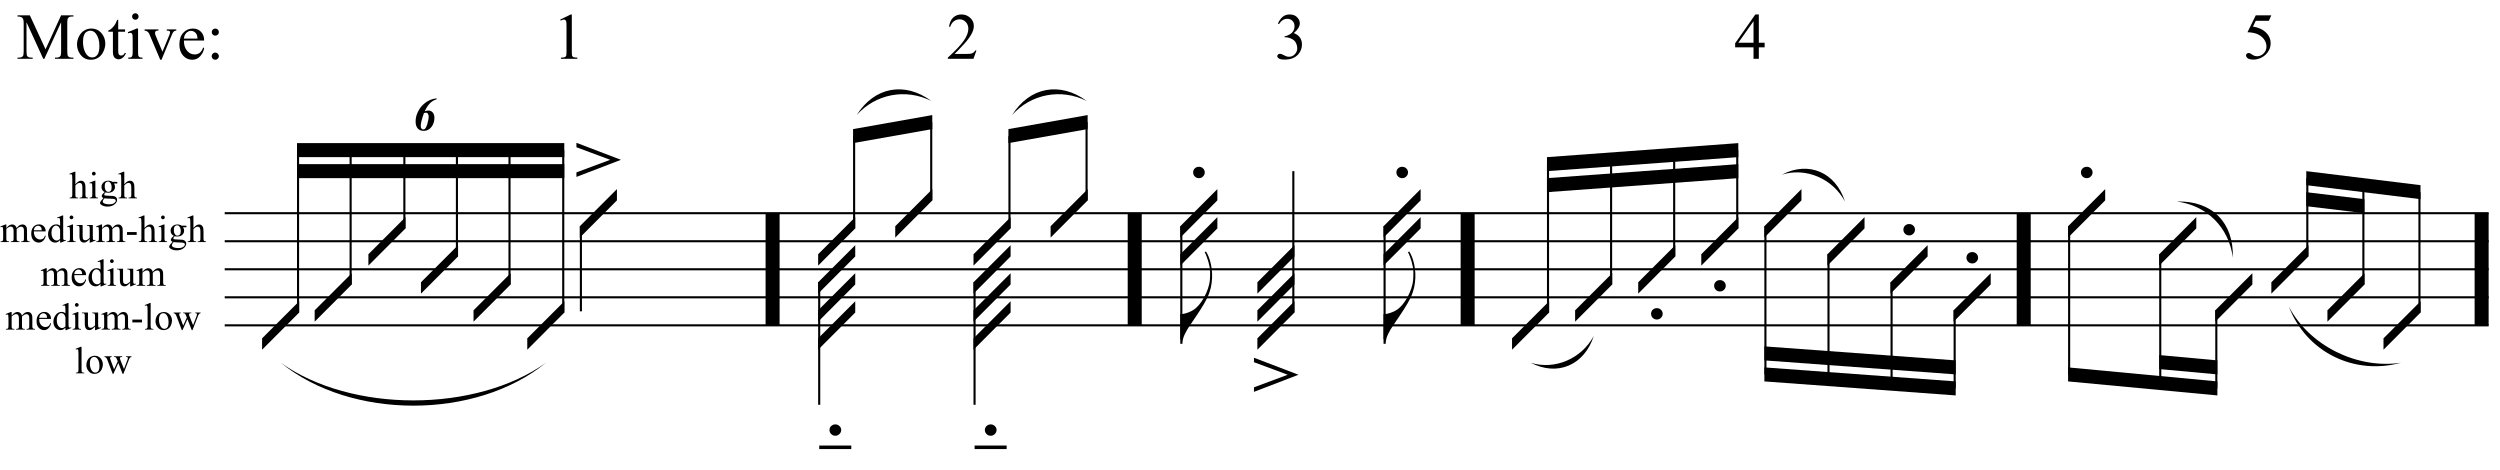 <?xml version="1.0" encoding="UTF-8"?>
<svg xmlns="http://www.w3.org/2000/svg" xmlns:xlink="http://www.w3.org/1999/xlink" width="457pt" height="86pt" viewBox="0 0 457 86" version="1.1">
<defs>
<g>
<symbol overflow="visible" id="glyph0-0">
<path style="stroke:none;" d=""/>
</symbol>
<symbol overflow="visible" id="glyph0-1">
<path style="stroke:none;" d="M 6.781 -4.406 L 6.781 -2.344 L 0 4.453 L 0 2.375 Z M 6.781 -4.406 "/>
</symbol>
<symbol overflow="visible" id="glyph0-2">
<path style="stroke:none;" d="M 0.016 -0.844 L 6.188 -3.141 L 0.016 -5.438 L 0.016 -6.25 L 8.156 -3.141 L 0.016 -0.016 Z M 0.016 -0.844 "/>
</symbol>
<symbol overflow="visible" id="glyph0-3">
<path style="stroke:none;" d="M 1.859 -3.5 C 1.859 -3.789 1.961 -4.035 2.172 -4.234 C 2.379 -4.43 2.633 -4.531 2.938 -4.531 C 3.219 -4.531 3.461 -4.43 3.672 -4.234 C 3.891 -4.035 4 -3.789 4 -3.5 C 4 -3.219 3.891 -2.973 3.672 -2.766 C 3.461 -2.555 3.219 -2.453 2.938 -2.453 C 2.633 -2.453 2.379 -2.555 2.172 -2.766 C 1.961 -2.973 1.859 -3.219 1.859 -3.5 Z M 5.844 -0.672 L 5.844 -0.016 L -0.016 -0.016 L -0.016 -0.672 Z M 5.844 -0.672 "/>
</symbol>
<symbol overflow="visible" id="glyph0-4">
<path style="stroke:none;" d="M 5.734 -5.188 C 5.672 -4.633 5.535 -4.051 5.328 -3.438 C 5.117 -2.82 4.805 -2.16 4.391 -1.453 C 3.953 -0.711 3.504 -0.004 3.047 0.672 C 2.598 1.348 2.176 1.973 1.781 2.547 C 1.438 3.023 1.117 3.566 0.828 4.172 C 0.535 4.773 0.391 5.363 0.391 5.938 L 0 5.938 L 0 0.484 L 0.391 0.484 C 0.598 0.461 0.816 0.414 1.047 0.344 C 1.234 0.289 1.453 0.211 1.703 0.109 C 1.961 0.004 2.223 -0.133 2.484 -0.312 C 2.66 -0.426 2.859 -0.594 3.078 -0.812 C 3.305 -1.031 3.535 -1.301 3.766 -1.625 C 4.004 -1.945 4.234 -2.316 4.453 -2.734 C 4.68 -3.16 4.883 -3.633 5.062 -4.156 C 5.25 -4.727 5.363 -5.234 5.406 -5.672 C 5.445 -6.109 5.461 -6.609 5.453 -7.172 C 5.453 -7.473 5.422 -7.789 5.359 -8.125 C 5.297 -8.457 5.219 -8.785 5.125 -9.109 C 5.031 -9.43 4.926 -9.738 4.812 -10.031 C 4.707 -10.32 4.594 -10.578 4.469 -10.797 L 4.688 -10.953 C 4.883 -10.66 5.062 -10.312 5.219 -9.906 C 5.375 -9.508 5.504 -9.062 5.609 -8.562 C 5.711 -8.07 5.781 -7.539 5.812 -6.969 C 5.844 -6.395 5.816 -5.801 5.734 -5.188 Z M 5.734 -5.188 "/>
</symbol>
<symbol overflow="visible" id="glyph0-5">
<path style="stroke:none;" d="M 0.641 -0.406 C 0.641 -0.695 0.738 -0.941 0.938 -1.141 C 1.145 -1.336 1.398 -1.438 1.703 -1.438 C 2.004 -1.438 2.254 -1.336 2.453 -1.141 C 2.66 -0.941 2.766 -0.695 2.766 -0.406 C 2.766 -0.125 2.66 0.117 2.453 0.328 C 2.254 0.535 2.004 0.641 1.703 0.641 C 1.398 0.641 1.145 0.535 0.938 0.328 C 0.738 0.117 0.641 -0.125 0.641 -0.406 Z M 0.641 -0.406 "/>
</symbol>
<symbol overflow="visible" id="glyph1-0">
<path style="stroke:none;" d="M 1.188 0 L 1.188 -5.344 L 5.453 -5.344 L 5.453 0 Z M 1.312 -0.141 L 5.328 -0.141 L 5.328 -5.203 L 1.312 -5.203 Z M 1.312 -0.141 "/>
</symbol>
<symbol overflow="visible" id="glyph1-1">
<path style="stroke:none;" d="M 4.359 -5.828 L 4.359 -5.656 C 3.941 -5.539 3.566 -5.332 3.234 -5.031 C 2.828 -4.645 2.477 -4.125 2.188 -3.469 C 2.445 -3.562 2.672 -3.609 2.859 -3.609 C 3.172 -3.609 3.43 -3.488 3.641 -3.25 C 3.848 -3.02 3.953 -2.688 3.953 -2.25 C 3.953 -1.695 3.801 -1.188 3.5 -0.719 C 3.113 -0.164 2.602 0.109 1.969 0.109 C 1.531 0.109 1.176 -0.035 0.906 -0.328 C 0.645 -0.629 0.516 -1.051 0.516 -1.594 C 0.516 -2.188 0.645 -2.754 0.906 -3.297 C 1.164 -3.848 1.492 -4.312 1.891 -4.688 C 2.297 -5.062 2.727 -5.348 3.188 -5.547 C 3.539 -5.703 3.93 -5.797 4.359 -5.828 Z M 2.047 -3.156 C 1.859 -2.664 1.703 -2.16 1.578 -1.641 C 1.492 -1.285 1.453 -0.992 1.453 -0.766 C 1.453 -0.555 1.5 -0.398 1.594 -0.297 C 1.688 -0.191 1.801 -0.141 1.938 -0.141 C 2.039 -0.141 2.133 -0.18 2.219 -0.266 C 2.363 -0.391 2.5 -0.645 2.625 -1.031 C 2.812 -1.633 2.906 -2.141 2.906 -2.547 C 2.906 -2.742 2.848 -2.914 2.734 -3.062 C 2.648 -3.164 2.547 -3.219 2.422 -3.219 C 2.328 -3.219 2.203 -3.195 2.047 -3.156 Z M 2.047 -3.156 "/>
</symbol>
<symbol overflow="visible" id="glyph2-0">
<path style="stroke:none;" d="M 0.969 0 L 0.969 -4.375 L 4.469 -4.375 L 4.469 0 Z M 1.078 -0.109 L 4.359 -0.109 L 4.359 -4.266 L 1.078 -4.266 Z M 1.078 -0.109 "/>
</symbol>
<symbol overflow="visible" id="glyph2-1">
<path style="stroke:none;" d="M 1.141 -4.859 L 1.141 -2.578 C 1.391 -2.848 1.586 -3.02 1.734 -3.094 C 1.891 -3.176 2.039 -3.219 2.188 -3.219 C 2.363 -3.219 2.516 -3.164 2.641 -3.062 C 2.766 -2.969 2.859 -2.816 2.922 -2.609 C 2.961 -2.461 2.984 -2.195 2.984 -1.812 L 2.984 -0.703 C 2.984 -0.504 3 -0.367 3.031 -0.297 C 3.062 -0.242 3.102 -0.203 3.156 -0.172 C 3.207 -0.141 3.305 -0.125 3.453 -0.125 L 3.453 0 L 1.922 0 L 1.922 -0.125 L 1.984 -0.125 C 2.129 -0.125 2.227 -0.145 2.281 -0.188 C 2.344 -0.227 2.383 -0.297 2.406 -0.391 C 2.414 -0.422 2.422 -0.523 2.422 -0.703 L 2.422 -1.812 C 2.422 -2.156 2.398 -2.379 2.359 -2.484 C 2.328 -2.598 2.27 -2.68 2.188 -2.734 C 2.113 -2.785 2.023 -2.812 1.922 -2.812 C 1.805 -2.812 1.688 -2.781 1.562 -2.719 C 1.445 -2.656 1.305 -2.535 1.141 -2.359 L 1.141 -0.703 C 1.141 -0.492 1.148 -0.363 1.172 -0.312 C 1.191 -0.258 1.234 -0.211 1.297 -0.172 C 1.367 -0.141 1.484 -0.125 1.641 -0.125 L 1.641 0 L 0.094 0 L 0.094 -0.125 C 0.227 -0.125 0.336 -0.145 0.422 -0.188 C 0.461 -0.207 0.5 -0.25 0.531 -0.312 C 0.562 -0.375 0.578 -0.504 0.578 -0.703 L 0.578 -3.547 C 0.578 -3.898 0.566 -4.117 0.547 -4.203 C 0.523 -4.285 0.492 -4.336 0.453 -4.359 C 0.422 -4.391 0.379 -4.406 0.328 -4.406 C 0.273 -4.406 0.195 -4.391 0.094 -4.359 L 0.047 -4.484 L 0.984 -4.859 Z M 1.141 -4.859 "/>
</symbol>
<symbol overflow="visible" id="glyph2-2">
<path style="stroke:none;" d="M 1.016 -4.859 C 1.109 -4.859 1.188 -4.82 1.25 -4.75 C 1.32 -4.688 1.359 -4.609 1.359 -4.516 C 1.359 -4.422 1.32 -4.336 1.25 -4.266 C 1.188 -4.203 1.109 -4.172 1.016 -4.172 C 0.922 -4.172 0.836 -4.203 0.766 -4.266 C 0.703 -4.336 0.672 -4.422 0.672 -4.516 C 0.672 -4.609 0.703 -4.688 0.766 -4.75 C 0.836 -4.82 0.922 -4.859 1.016 -4.859 Z M 1.297 -3.219 L 1.297 -0.703 C 1.297 -0.504 1.312 -0.375 1.344 -0.312 C 1.375 -0.25 1.414 -0.203 1.469 -0.172 C 1.52 -0.141 1.625 -0.125 1.781 -0.125 L 1.781 0 L 0.25 0 L 0.25 -0.125 C 0.406 -0.125 0.508 -0.141 0.562 -0.172 C 0.613 -0.203 0.656 -0.25 0.688 -0.312 C 0.719 -0.383 0.734 -0.516 0.734 -0.703 L 0.734 -1.922 C 0.734 -2.254 0.723 -2.473 0.703 -2.578 C 0.68 -2.648 0.656 -2.695 0.625 -2.719 C 0.594 -2.75 0.547 -2.766 0.484 -2.766 C 0.422 -2.766 0.344 -2.75 0.25 -2.719 L 0.203 -2.844 L 1.156 -3.219 Z M 1.297 -3.219 "/>
</symbol>
<symbol overflow="visible" id="glyph2-3">
<path style="stroke:none;" d="M 1.062 -1.141 C 0.863 -1.234 0.711 -1.363 0.609 -1.531 C 0.516 -1.695 0.469 -1.883 0.469 -2.094 C 0.469 -2.395 0.582 -2.656 0.812 -2.875 C 1.039 -3.102 1.336 -3.219 1.703 -3.219 C 2.004 -3.219 2.266 -3.145 2.484 -3 L 3.141 -3 C 3.242 -3 3.301 -2.992 3.312 -2.984 C 3.332 -2.984 3.348 -2.977 3.359 -2.969 C 3.367 -2.945 3.375 -2.91 3.375 -2.859 C 3.375 -2.797 3.367 -2.754 3.359 -2.734 C 3.348 -2.723 3.332 -2.711 3.312 -2.703 C 3.301 -2.703 3.242 -2.703 3.141 -2.703 L 2.734 -2.703 C 2.867 -2.535 2.938 -2.32 2.938 -2.062 C 2.938 -1.77 2.82 -1.52 2.594 -1.312 C 2.375 -1.113 2.078 -1.016 1.703 -1.016 C 1.547 -1.016 1.383 -1.035 1.219 -1.078 C 1.125 -0.992 1.055 -0.914 1.016 -0.844 C 0.984 -0.781 0.969 -0.727 0.969 -0.688 C 0.969 -0.645 0.984 -0.602 1.016 -0.562 C 1.055 -0.531 1.133 -0.508 1.25 -0.5 C 1.312 -0.488 1.469 -0.477 1.719 -0.469 C 2.188 -0.457 2.492 -0.441 2.641 -0.422 C 2.848 -0.391 3.016 -0.312 3.141 -0.188 C 3.266 -0.062 3.328 0.094 3.328 0.281 C 3.328 0.539 3.207 0.785 2.969 1.016 C 2.613 1.348 2.148 1.516 1.578 1.516 C 1.141 1.516 0.77 1.414 0.469 1.219 C 0.289 1.102 0.203 0.984 0.203 0.859 C 0.203 0.805 0.219 0.75 0.25 0.688 C 0.281 0.602 0.359 0.488 0.484 0.344 C 0.504 0.32 0.617 0.195 0.828 -0.031 C 0.711 -0.102 0.629 -0.164 0.578 -0.219 C 0.535 -0.27 0.516 -0.332 0.516 -0.406 C 0.516 -0.488 0.547 -0.582 0.609 -0.688 C 0.672 -0.789 0.82 -0.941 1.062 -1.141 Z M 1.656 -3.062 C 1.477 -3.062 1.332 -2.992 1.219 -2.859 C 1.113 -2.723 1.062 -2.516 1.062 -2.234 C 1.062 -1.879 1.133 -1.602 1.281 -1.406 C 1.406 -1.25 1.555 -1.172 1.734 -1.172 C 1.91 -1.172 2.051 -1.234 2.156 -1.359 C 2.27 -1.492 2.328 -1.703 2.328 -1.984 C 2.328 -2.348 2.25 -2.629 2.094 -2.828 C 1.977 -2.984 1.832 -3.062 1.656 -3.062 Z M 1.016 0 C 0.91 0.113 0.832 0.219 0.781 0.312 C 0.727 0.414 0.703 0.516 0.703 0.609 C 0.703 0.711 0.766 0.805 0.891 0.891 C 1.117 1.023 1.453 1.094 1.891 1.094 C 2.297 1.094 2.594 1.02 2.781 0.875 C 2.977 0.738 3.078 0.586 3.078 0.422 C 3.078 0.305 3.02 0.223 2.906 0.172 C 2.789 0.117 2.555 0.086 2.203 0.078 C 1.691 0.066 1.297 0.039 1.016 0 Z M 1.016 0 "/>
</symbol>
<symbol overflow="visible" id="glyph2-4">
<path style="stroke:none;" d="M 1.156 -2.562 C 1.375 -2.789 1.504 -2.922 1.547 -2.953 C 1.648 -3.035 1.758 -3.098 1.875 -3.141 C 2 -3.191 2.117 -3.219 2.234 -3.219 C 2.43 -3.219 2.598 -3.16 2.734 -3.047 C 2.879 -2.93 2.977 -2.77 3.031 -2.562 C 3.258 -2.832 3.453 -3.008 3.609 -3.094 C 3.773 -3.176 3.945 -3.219 4.125 -3.219 C 4.289 -3.219 4.438 -3.176 4.562 -3.094 C 4.688 -3.008 4.789 -2.867 4.875 -2.672 C 4.914 -2.547 4.938 -2.336 4.938 -2.047 L 4.938 -0.703 C 4.938 -0.504 4.953 -0.367 4.984 -0.297 C 5.004 -0.254 5.047 -0.211 5.109 -0.172 C 5.172 -0.141 5.273 -0.125 5.422 -0.125 L 5.422 0 L 3.875 0 L 3.875 -0.125 L 3.938 -0.125 C 4.07 -0.125 4.176 -0.148 4.25 -0.203 C 4.301 -0.234 4.336 -0.289 4.359 -0.375 C 4.367 -0.414 4.375 -0.523 4.375 -0.703 L 4.375 -2.047 C 4.375 -2.305 4.344 -2.488 4.281 -2.594 C 4.195 -2.738 4.055 -2.812 3.859 -2.812 C 3.734 -2.812 3.609 -2.781 3.484 -2.719 C 3.367 -2.656 3.223 -2.547 3.047 -2.391 L 3.047 -0.703 C 3.047 -0.492 3.055 -0.363 3.078 -0.312 C 3.109 -0.258 3.156 -0.211 3.219 -0.172 C 3.281 -0.141 3.395 -0.125 3.562 -0.125 L 3.562 0 L 1.969 0 L 1.969 -0.125 C 2.145 -0.125 2.266 -0.145 2.328 -0.188 C 2.398 -0.227 2.445 -0.289 2.469 -0.375 C 2.477 -0.406 2.484 -0.516 2.484 -0.703 L 2.484 -2.047 C 2.484 -2.305 2.445 -2.492 2.375 -2.609 C 2.27 -2.754 2.129 -2.828 1.953 -2.828 C 1.828 -2.828 1.707 -2.789 1.594 -2.719 C 1.395 -2.625 1.25 -2.516 1.156 -2.391 L 1.156 -0.703 C 1.156 -0.504 1.164 -0.375 1.188 -0.312 C 1.219 -0.25 1.258 -0.203 1.312 -0.172 C 1.375 -0.141 1.488 -0.125 1.656 -0.125 L 1.656 0 L 0.109 0 L 0.109 -0.125 C 0.254 -0.125 0.352 -0.141 0.406 -0.172 C 0.469 -0.203 0.508 -0.25 0.531 -0.312 C 0.562 -0.383 0.578 -0.516 0.578 -0.703 L 0.578 -1.906 C 0.578 -2.25 0.566 -2.473 0.547 -2.578 C 0.535 -2.648 0.508 -2.695 0.469 -2.719 C 0.438 -2.75 0.395 -2.766 0.344 -2.766 C 0.281 -2.766 0.203 -2.75 0.109 -2.719 L 0.062 -2.844 L 1 -3.219 L 1.156 -3.219 Z M 1.156 -2.562 "/>
</symbol>
<symbol overflow="visible" id="glyph2-5">
<path style="stroke:none;" d="M 0.75 -1.953 C 0.738 -1.484 0.848 -1.117 1.078 -0.859 C 1.305 -0.598 1.578 -0.469 1.891 -0.469 C 2.086 -0.469 2.266 -0.52 2.422 -0.625 C 2.578 -0.738 2.703 -0.93 2.797 -1.203 L 2.906 -1.141 C 2.863 -0.828 2.723 -0.539 2.484 -0.281 C 2.254 -0.031 1.969 0.094 1.625 0.094 C 1.25 0.094 0.926 -0.051 0.656 -0.344 C 0.395 -0.633 0.266 -1.031 0.266 -1.531 C 0.266 -2.062 0.398 -2.477 0.672 -2.781 C 0.941 -3.082 1.285 -3.234 1.703 -3.234 C 2.055 -3.234 2.344 -3.113 2.562 -2.875 C 2.789 -2.645 2.906 -2.336 2.906 -1.953 Z M 0.75 -2.156 L 2.188 -2.156 C 2.176 -2.352 2.156 -2.492 2.125 -2.578 C 2.062 -2.703 1.973 -2.801 1.859 -2.875 C 1.754 -2.945 1.641 -2.984 1.516 -2.984 C 1.328 -2.984 1.156 -2.91 1 -2.766 C 0.852 -2.617 0.77 -2.414 0.75 -2.156 Z M 0.75 -2.156 "/>
</symbol>
<symbol overflow="visible" id="glyph2-6">
<path style="stroke:none;" d="M 2.438 -0.359 C 2.281 -0.191 2.129 -0.07 1.984 0 C 1.836 0.062 1.68 0.094 1.516 0.094 C 1.172 0.094 0.867 -0.047 0.609 -0.328 C 0.359 -0.617 0.234 -0.988 0.234 -1.438 C 0.234 -1.883 0.375 -2.297 0.656 -2.672 C 0.938 -3.047 1.301 -3.234 1.75 -3.234 C 2.02 -3.234 2.25 -3.145 2.438 -2.969 L 2.438 -3.547 C 2.438 -3.898 2.426 -4.117 2.406 -4.203 C 2.383 -4.285 2.352 -4.336 2.312 -4.359 C 2.281 -4.391 2.238 -4.406 2.188 -4.406 C 2.125 -4.406 2.047 -4.391 1.953 -4.359 L 1.906 -4.484 L 2.844 -4.859 L 3 -4.859 L 3 -1.234 C 3 -0.867 3.004 -0.645 3.016 -0.562 C 3.035 -0.488 3.062 -0.438 3.094 -0.406 C 3.133 -0.375 3.18 -0.359 3.234 -0.359 C 3.297 -0.359 3.379 -0.375 3.484 -0.406 L 3.516 -0.297 L 2.594 0.094 L 2.438 0.094 Z M 2.438 -0.594 L 2.438 -2.203 C 2.414 -2.359 2.367 -2.5 2.297 -2.625 C 2.234 -2.75 2.145 -2.844 2.031 -2.906 C 1.914 -2.977 1.805 -3.016 1.703 -3.016 C 1.504 -3.016 1.328 -2.926 1.172 -2.75 C 0.961 -2.508 0.859 -2.16 0.859 -1.703 C 0.859 -1.242 0.957 -0.891 1.156 -0.641 C 1.352 -0.398 1.578 -0.281 1.828 -0.281 C 2.035 -0.281 2.238 -0.383 2.438 -0.594 Z M 2.438 -0.594 "/>
</symbol>
<symbol overflow="visible" id="glyph2-7">
<path style="stroke:none;" d="M 2.969 -3.125 L 2.969 -1.234 C 2.969 -0.867 2.973 -0.645 2.984 -0.562 C 3.004 -0.488 3.031 -0.438 3.062 -0.406 C 3.102 -0.375 3.148 -0.359 3.203 -0.359 C 3.273 -0.359 3.352 -0.375 3.438 -0.406 L 3.484 -0.297 L 2.547 0.094 L 2.406 0.094 L 2.406 -0.562 C 2.133 -0.27 1.926 -0.086 1.781 -0.016 C 1.645 0.055 1.5 0.094 1.344 0.094 C 1.164 0.094 1.008 0.047 0.875 -0.047 C 0.75 -0.148 0.66 -0.281 0.609 -0.438 C 0.555 -0.602 0.531 -0.832 0.531 -1.125 L 0.531 -2.516 C 0.531 -2.672 0.516 -2.773 0.484 -2.828 C 0.453 -2.891 0.406 -2.938 0.344 -2.969 C 0.281 -3 0.164 -3.008 0 -3 L 0 -3.125 L 1.109 -3.125 L 1.109 -1.031 C 1.109 -0.738 1.156 -0.547 1.25 -0.453 C 1.352 -0.367 1.477 -0.328 1.625 -0.328 C 1.719 -0.328 1.828 -0.359 1.953 -0.422 C 2.078 -0.484 2.227 -0.598 2.406 -0.766 L 2.406 -2.547 C 2.406 -2.723 2.367 -2.844 2.297 -2.906 C 2.234 -2.969 2.098 -3 1.891 -3 L 1.891 -3.125 Z M 2.969 -3.125 "/>
</symbol>
<symbol overflow="visible" id="glyph2-8">
<path style="stroke:none;" d="M 0.281 -1.828 L 2.047 -1.828 L 2.047 -1.312 L 0.281 -1.312 Z M 0.281 -1.828 "/>
</symbol>
<symbol overflow="visible" id="glyph2-9">
<path style="stroke:none;" d="M 1.297 -4.859 L 1.297 -0.703 C 1.297 -0.504 1.305 -0.375 1.328 -0.312 C 1.359 -0.25 1.406 -0.203 1.469 -0.172 C 1.531 -0.141 1.641 -0.125 1.797 -0.125 L 1.797 0 L 0.266 0 L 0.266 -0.125 C 0.41 -0.125 0.508 -0.141 0.562 -0.172 C 0.613 -0.203 0.656 -0.25 0.688 -0.312 C 0.719 -0.383 0.734 -0.516 0.734 -0.703 L 0.734 -3.547 C 0.734 -3.898 0.723 -4.117 0.703 -4.203 C 0.691 -4.285 0.664 -4.336 0.625 -4.359 C 0.594 -4.391 0.551 -4.406 0.5 -4.406 C 0.438 -4.406 0.359 -4.391 0.266 -4.359 L 0.203 -4.484 L 1.141 -4.859 Z M 1.297 -4.859 "/>
</symbol>
<symbol overflow="visible" id="glyph2-10">
<path style="stroke:none;" d="M 1.75 -3.219 C 2.227 -3.219 2.609 -3.039 2.891 -2.688 C 3.129 -2.375 3.25 -2.02 3.25 -1.625 C 3.25 -1.344 3.18 -1.055 3.047 -0.766 C 2.922 -0.484 2.738 -0.27 2.5 -0.125 C 2.258 0.02 2 0.094 1.719 0.094 C 1.238 0.094 0.863 -0.094 0.594 -0.469 C 0.352 -0.781 0.234 -1.133 0.234 -1.531 C 0.234 -1.82 0.301 -2.109 0.438 -2.391 C 0.582 -2.672 0.77 -2.879 1 -3.016 C 1.238 -3.148 1.488 -3.219 1.75 -3.219 Z M 1.641 -3 C 1.523 -3 1.406 -2.961 1.281 -2.891 C 1.156 -2.816 1.055 -2.691 0.984 -2.516 C 0.91 -2.336 0.875 -2.109 0.875 -1.828 C 0.875 -1.367 0.961 -0.973 1.141 -0.641 C 1.328 -0.305 1.566 -0.141 1.859 -0.141 C 2.078 -0.141 2.258 -0.227 2.406 -0.406 C 2.551 -0.594 2.625 -0.91 2.625 -1.359 C 2.625 -1.91 2.504 -2.348 2.266 -2.672 C 2.098 -2.891 1.891 -3 1.641 -3 Z M 1.641 -3 "/>
</symbol>
<symbol overflow="visible" id="glyph2-11">
<path style="stroke:none;" d="M 0.047 -3.125 L 1.359 -3.125 L 1.359 -3 C 1.234 -2.988 1.148 -2.969 1.109 -2.938 C 1.078 -2.906 1.062 -2.859 1.062 -2.797 C 1.062 -2.723 1.082 -2.633 1.125 -2.531 L 1.797 -0.734 L 2.469 -2.203 L 2.281 -2.656 C 2.227 -2.801 2.16 -2.898 2.078 -2.953 C 2.023 -2.984 1.93 -3 1.797 -3 L 1.797 -3.125 L 3.281 -3.125 L 3.281 -3 C 3.113 -3 3 -2.973 2.938 -2.922 C 2.883 -2.879 2.859 -2.816 2.859 -2.734 C 2.859 -2.691 2.867 -2.645 2.891 -2.594 L 3.609 -0.797 L 4.266 -2.531 C 4.305 -2.656 4.328 -2.754 4.328 -2.828 C 4.328 -2.867 4.305 -2.906 4.266 -2.938 C 4.223 -2.977 4.133 -3 4 -3 L 4 -3.125 L 4.984 -3.125 L 4.984 -3 C 4.785 -2.969 4.641 -2.832 4.547 -2.594 L 3.5 0.094 L 3.359 0.094 L 2.578 -1.906 L 1.672 0.094 L 1.547 0.094 L 0.547 -2.531 C 0.473 -2.695 0.406 -2.805 0.344 -2.859 C 0.281 -2.922 0.18 -2.969 0.047 -3 Z M 0.047 -3.125 "/>
</symbol>
<symbol overflow="visible" id="glyph3-0">
<path style="stroke:none;" d="M 1.672 0 L 1.672 -7.5 L 7.672 -7.5 L 7.672 0 Z M 1.859 -0.188 L 7.484 -0.188 L 7.484 -7.312 L 1.859 -7.312 Z M 1.859 -0.188 "/>
</symbol>
<symbol overflow="visible" id="glyph3-1">
<path style="stroke:none;" d="M 4.906 0 L 1.844 -6.688 L 1.844 -1.375 C 1.844 -0.883 1.895 -0.582 2 -0.469 C 2.145 -0.301 2.375 -0.219 2.688 -0.219 L 2.969 -0.219 L 2.969 0 L 0.203 0 L 0.203 -0.219 L 0.484 -0.219 C 0.816 -0.219 1.055 -0.316 1.203 -0.516 C 1.285 -0.641 1.328 -0.926 1.328 -1.375 L 1.328 -6.562 C 1.328 -6.914 1.285 -7.172 1.203 -7.328 C 1.148 -7.441 1.051 -7.535 0.906 -7.609 C 0.758 -7.691 0.523 -7.734 0.203 -7.734 L 0.203 -7.953 L 2.453 -7.953 L 5.328 -1.734 L 8.172 -7.953 L 10.422 -7.953 L 10.422 -7.734 L 10.141 -7.734 C 9.805 -7.734 9.566 -7.629 9.422 -7.422 C 9.336 -7.297 9.297 -7.008 9.297 -6.562 L 9.297 -1.375 C 9.297 -0.883 9.348 -0.582 9.453 -0.469 C 9.598 -0.301 9.828 -0.219 10.141 -0.219 L 10.422 -0.219 L 10.422 0 L 7.047 0 L 7.047 -0.219 L 7.328 -0.219 C 7.66 -0.219 7.898 -0.316 8.047 -0.516 C 8.129 -0.641 8.172 -0.926 8.172 -1.375 L 8.172 -6.688 L 5.109 0 Z M 4.906 0 "/>
</symbol>
<symbol overflow="visible" id="glyph3-2">
<path style="stroke:none;" d="M 3 -5.531 C 3.812 -5.531 4.461 -5.219 4.953 -4.594 C 5.367 -4.07 5.578 -3.469 5.578 -2.781 C 5.578 -2.301 5.461 -1.816 5.234 -1.328 C 5.004 -0.836 4.688 -0.461 4.281 -0.203 C 3.883 0.047 3.438 0.172 2.938 0.172 C 2.125 0.172 1.484 -0.148 1.016 -0.797 C 0.609 -1.348 0.406 -1.957 0.406 -2.625 C 0.406 -3.125 0.523 -3.613 0.766 -4.094 C 1.016 -4.582 1.336 -4.941 1.734 -5.172 C 2.129 -5.41 2.551 -5.531 3 -5.531 Z M 2.812 -5.141 C 2.613 -5.141 2.406 -5.078 2.188 -4.953 C 1.977 -4.836 1.812 -4.625 1.688 -4.312 C 1.562 -4 1.5 -3.602 1.5 -3.125 C 1.5 -2.344 1.648 -1.664 1.953 -1.094 C 2.266 -0.531 2.676 -0.25 3.188 -0.25 C 3.562 -0.25 3.875 -0.406 4.125 -0.719 C 4.375 -1.031 4.5 -1.566 4.5 -2.328 C 4.5 -3.285 4.289 -4.035 3.875 -4.578 C 3.602 -4.953 3.25 -5.141 2.812 -5.141 Z M 2.812 -5.141 "/>
</symbol>
<symbol overflow="visible" id="glyph3-3">
<path style="stroke:none;" d="M 1.938 -7.125 L 1.938 -5.375 L 3.188 -5.375 L 3.188 -4.953 L 1.938 -4.953 L 1.938 -1.484 C 1.938 -1.129 1.984 -0.891 2.078 -0.766 C 2.18 -0.648 2.312 -0.594 2.469 -0.594 C 2.594 -0.594 2.719 -0.629 2.844 -0.703 C 2.969 -0.785 3.062 -0.906 3.125 -1.062 L 3.359 -1.062 C 3.211 -0.688 3.016 -0.398 2.766 -0.203 C 2.516 -0.004 2.258 0.094 2 0.094 C 1.82 0.094 1.645 0.039 1.469 -0.062 C 1.301 -0.164 1.176 -0.305 1.094 -0.484 C 1.008 -0.672 0.969 -0.957 0.969 -1.344 L 0.969 -4.953 L 0.125 -4.953 L 0.125 -5.156 C 0.332 -5.238 0.547 -5.379 0.766 -5.578 C 0.992 -5.785 1.195 -6.031 1.375 -6.312 C 1.469 -6.469 1.594 -6.738 1.75 -7.125 Z M 1.938 -7.125 "/>
</symbol>
<symbol overflow="visible" id="glyph3-4">
<path style="stroke:none;" d="M 1.734 -8.328 C 1.898 -8.328 2.039 -8.27 2.156 -8.156 C 2.27 -8.039 2.328 -7.898 2.328 -7.734 C 2.328 -7.578 2.27 -7.438 2.156 -7.312 C 2.039 -7.195 1.898 -7.141 1.734 -7.141 C 1.578 -7.141 1.438 -7.195 1.312 -7.312 C 1.195 -7.438 1.141 -7.578 1.141 -7.734 C 1.141 -7.898 1.195 -8.039 1.312 -8.156 C 1.426 -8.27 1.566 -8.328 1.734 -8.328 Z M 2.234 -5.531 L 2.234 -1.219 C 2.234 -0.875 2.254 -0.645 2.297 -0.531 C 2.348 -0.426 2.422 -0.348 2.516 -0.297 C 2.609 -0.242 2.785 -0.219 3.047 -0.219 L 3.047 0 L 0.438 0 L 0.438 -0.219 C 0.695 -0.219 0.867 -0.238 0.953 -0.281 C 1.047 -0.332 1.117 -0.414 1.172 -0.531 C 1.223 -0.656 1.25 -0.883 1.25 -1.219 L 1.25 -3.281 C 1.25 -3.863 1.234 -4.238 1.203 -4.406 C 1.172 -4.531 1.125 -4.617 1.062 -4.672 C 1.008 -4.723 0.93 -4.75 0.828 -4.75 C 0.723 -4.75 0.594 -4.719 0.438 -4.656 L 0.359 -4.875 L 1.969 -5.531 Z M 2.234 -5.531 "/>
</symbol>
<symbol overflow="visible" id="glyph3-5">
<path style="stroke:none;" d="M 0.094 -5.375 L 2.625 -5.375 L 2.625 -5.156 L 2.469 -5.156 C 2.312 -5.156 2.191 -5.113 2.109 -5.031 C 2.035 -4.957 2 -4.859 2 -4.734 C 2 -4.598 2.035 -4.438 2.109 -4.25 L 3.359 -1.297 L 4.625 -4.359 C 4.707 -4.578 4.75 -4.742 4.75 -4.859 C 4.75 -4.922 4.734 -4.969 4.703 -5 C 4.66 -5.062 4.602 -5.102 4.531 -5.125 C 4.469 -5.145 4.336 -5.156 4.141 -5.156 L 4.141 -5.375 L 5.891 -5.375 L 5.891 -5.156 C 5.68 -5.133 5.539 -5.094 5.469 -5.031 C 5.332 -4.914 5.207 -4.719 5.094 -4.438 L 3.188 0.172 L 2.953 0.172 L 1.031 -4.359 C 0.945 -4.578 0.863 -4.727 0.781 -4.812 C 0.707 -4.906 0.613 -4.984 0.5 -5.047 C 0.426 -5.086 0.289 -5.125 0.094 -5.156 Z M 0.094 -5.375 "/>
</symbol>
<symbol overflow="visible" id="glyph3-6">
<path style="stroke:none;" d="M 1.281 -3.344 C 1.27 -2.551 1.461 -1.926 1.859 -1.469 C 2.242 -1.02 2.703 -0.797 3.234 -0.797 C 3.586 -0.797 3.895 -0.891 4.156 -1.078 C 4.414 -1.273 4.633 -1.609 4.812 -2.078 L 4.984 -1.953 C 4.898 -1.422 4.66 -0.93 4.266 -0.484 C 3.879 -0.047 3.391 0.172 2.797 0.172 C 2.148 0.172 1.598 -0.078 1.141 -0.578 C 0.68 -1.086 0.453 -1.766 0.453 -2.609 C 0.453 -3.523 0.688 -4.238 1.156 -4.75 C 1.625 -5.27 2.211 -5.531 2.922 -5.531 C 3.523 -5.531 4.02 -5.332 4.406 -4.938 C 4.789 -4.539 4.984 -4.008 4.984 -3.344 Z M 1.281 -3.688 L 3.766 -3.688 C 3.742 -4.031 3.703 -4.27 3.641 -4.406 C 3.547 -4.625 3.398 -4.797 3.203 -4.922 C 3.004 -5.047 2.801 -5.109 2.594 -5.109 C 2.27 -5.109 1.977 -4.984 1.719 -4.734 C 1.469 -4.484 1.32 -4.133 1.281 -3.688 Z M 1.281 -3.688 "/>
</symbol>
<symbol overflow="visible" id="glyph3-7">
<path style="stroke:none;" d="M 1.688 -5.531 C 1.875 -5.531 2.031 -5.469 2.156 -5.344 C 2.281 -5.219 2.344 -5.062 2.344 -4.875 C 2.344 -4.695 2.281 -4.547 2.156 -4.422 C 2.031 -4.297 1.875 -4.234 1.688 -4.234 C 1.508 -4.234 1.359 -4.297 1.234 -4.422 C 1.109 -4.547 1.047 -4.695 1.047 -4.875 C 1.047 -5.062 1.109 -5.219 1.234 -5.344 C 1.359 -5.469 1.508 -5.531 1.688 -5.531 Z M 1.688 -1.141 C 1.863 -1.141 2.016 -1.07 2.141 -0.938 C 2.273 -0.812 2.344 -0.66 2.344 -0.484 C 2.344 -0.305 2.273 -0.148 2.141 -0.016 C 2.016 0.109 1.863 0.172 1.688 0.172 C 1.5 0.172 1.344 0.109 1.219 -0.016 C 1.094 -0.148 1.031 -0.305 1.031 -0.484 C 1.031 -0.66 1.094 -0.812 1.219 -0.938 C 1.344 -1.07 1.5 -1.141 1.688 -1.141 Z M 1.688 -1.141 "/>
</symbol>
<symbol overflow="visible" id="glyph3-8">
<path style="stroke:none;" d=""/>
</symbol>
<symbol overflow="visible" id="glyph3-9">
<path style="stroke:none;" d="M 1.406 -7.172 L 3.344 -8.109 L 3.531 -8.109 L 3.531 -1.406 C 3.531 -0.957 3.547 -0.676 3.578 -0.562 C 3.617 -0.457 3.695 -0.375 3.812 -0.312 C 3.938 -0.258 4.176 -0.227 4.531 -0.219 L 4.531 0 L 1.547 0 L 1.547 -0.219 C 1.922 -0.227 2.16 -0.258 2.266 -0.312 C 2.379 -0.375 2.457 -0.453 2.5 -0.547 C 2.539 -0.641 2.562 -0.926 2.562 -1.406 L 2.562 -5.688 C 2.562 -6.27 2.547 -6.641 2.516 -6.797 C 2.484 -6.922 2.43 -7.016 2.359 -7.078 C 2.285 -7.141 2.195 -7.172 2.094 -7.172 C 1.945 -7.172 1.75 -7.109 1.5 -6.984 Z M 1.406 -7.172 "/>
</symbol>
<symbol overflow="visible" id="glyph3-10">
<path style="stroke:none;" d="M 5.5 -1.531 L 4.953 0 L 0.266 0 L 0.266 -0.219 C 1.641 -1.477 2.609 -2.504 3.172 -3.297 C 3.734 -4.098 4.016 -4.828 4.016 -5.484 C 4.016 -5.984 3.859 -6.395 3.547 -6.719 C 3.242 -7.051 2.875 -7.219 2.438 -7.219 C 2.051 -7.219 1.703 -7.102 1.391 -6.875 C 1.078 -6.645 0.848 -6.305 0.703 -5.859 L 0.484 -5.859 C 0.586 -6.586 0.836 -7.145 1.234 -7.531 C 1.641 -7.914 2.145 -8.109 2.75 -8.109 C 3.395 -8.109 3.93 -7.898 4.359 -7.484 C 4.797 -7.078 5.016 -6.594 5.016 -6.031 C 5.016 -5.625 4.922 -5.219 4.734 -4.812 C 4.441 -4.188 3.973 -3.52 3.328 -2.812 C 2.359 -1.75 1.75 -1.109 1.5 -0.891 L 3.578 -0.891 C 4.004 -0.891 4.301 -0.906 4.469 -0.938 C 4.633 -0.969 4.785 -1.031 4.922 -1.125 C 5.066 -1.219 5.188 -1.352 5.281 -1.531 Z M 5.5 -1.531 "/>
</symbol>
<symbol overflow="visible" id="glyph3-11">
<path style="stroke:none;" d="M 0.609 -6.438 C 0.836 -6.969 1.125 -7.379 1.469 -7.672 C 1.812 -7.961 2.242 -8.109 2.766 -8.109 C 3.398 -8.109 3.883 -7.898 4.219 -7.484 C 4.477 -7.18 4.609 -6.852 4.609 -6.5 C 4.609 -5.914 4.242 -5.316 3.516 -4.703 C 4.004 -4.516 4.375 -4.242 4.625 -3.891 C 4.875 -3.535 5 -3.113 5 -2.625 C 5 -1.938 4.781 -1.344 4.344 -0.844 C 3.781 -0.188 2.957 0.141 1.875 0.141 C 1.332 0.141 0.961 0.07 0.766 -0.062 C 0.578 -0.195 0.484 -0.336 0.484 -0.484 C 0.484 -0.598 0.531 -0.695 0.625 -0.781 C 0.719 -0.875 0.828 -0.922 0.953 -0.922 C 1.055 -0.922 1.156 -0.906 1.25 -0.875 C 1.32 -0.852 1.473 -0.781 1.703 -0.656 C 1.941 -0.531 2.102 -0.457 2.188 -0.438 C 2.332 -0.395 2.488 -0.375 2.656 -0.375 C 3.051 -0.375 3.395 -0.523 3.688 -0.828 C 3.988 -1.141 4.141 -1.504 4.141 -1.922 C 4.141 -2.234 4.07 -2.535 3.938 -2.828 C 3.832 -3.047 3.719 -3.211 3.594 -3.328 C 3.426 -3.484 3.195 -3.625 2.906 -3.75 C 2.613 -3.875 2.316 -3.938 2.016 -3.938 L 1.828 -3.938 L 1.828 -4.125 C 2.129 -4.156 2.438 -4.266 2.75 -4.453 C 3.062 -4.641 3.285 -4.859 3.422 -5.109 C 3.566 -5.367 3.641 -5.656 3.641 -5.969 C 3.641 -6.363 3.516 -6.688 3.266 -6.938 C 3.016 -7.188 2.703 -7.312 2.328 -7.312 C 1.711 -7.312 1.203 -6.988 0.797 -6.344 Z M 0.609 -6.438 "/>
</symbol>
<symbol overflow="visible" id="glyph3-12">
<path style="stroke:none;" d="M 5.578 -2.938 L 5.578 -2.094 L 4.516 -2.094 L 4.516 0 L 3.547 0 L 3.547 -2.094 L 0.188 -2.094 L 0.188 -2.844 L 3.875 -8.109 L 4.516 -8.109 L 4.516 -2.938 Z M 3.547 -2.938 L 3.547 -6.875 L 0.766 -2.938 Z M 3.547 -2.938 "/>
</symbol>
<symbol overflow="visible" id="glyph3-13">
<path style="stroke:none;" d="M 5.203 -7.953 L 4.75 -6.953 L 2.359 -6.953 L 1.844 -5.891 C 2.875 -5.734 3.691 -5.348 4.297 -4.734 C 4.816 -4.203 5.078 -3.578 5.078 -2.859 C 5.078 -2.441 4.992 -2.051 4.828 -1.688 C 4.66 -1.332 4.445 -1.031 4.188 -0.781 C 3.926 -0.531 3.641 -0.332 3.328 -0.188 C 2.879 0.031 2.414 0.141 1.938 0.141 C 1.457 0.141 1.109 0.062 0.891 -0.094 C 0.68 -0.258 0.578 -0.441 0.578 -0.641 C 0.578 -0.742 0.617 -0.836 0.703 -0.922 C 0.797 -1.016 0.91 -1.062 1.047 -1.062 C 1.148 -1.062 1.238 -1.047 1.312 -1.016 C 1.395 -0.984 1.523 -0.898 1.703 -0.766 C 1.992 -0.566 2.289 -0.469 2.594 -0.469 C 3.051 -0.469 3.453 -0.641 3.797 -0.984 C 4.141 -1.328 4.312 -1.75 4.312 -2.25 C 4.312 -2.727 4.156 -3.176 3.844 -3.594 C 3.539 -4.008 3.117 -4.328 2.578 -4.547 C 2.148 -4.723 1.57 -4.828 0.844 -4.859 L 2.359 -7.953 Z M 5.203 -7.953 "/>
</symbol>
</g>
</defs>
<g id="surface1">
<rect x="0" y="0" width="457" height="86" style="fill:rgb(100%,100%,100%);fill-opacity:1;stroke:none;"/>
<path style="fill:none;stroke-width:2.562;stroke-linecap:butt;stroke-linejoin:miter;stroke:rgb(0%,0%,0%);stroke-opacity:1;stroke-miterlimit:10;" d="M 262.23 259.027 L 262.23 238.527 " transform="matrix(1,0,0,-1,-121,298)"/>
<path style="fill:none;stroke-width:2.562;stroke-linecap:butt;stroke-linejoin:miter;stroke:rgb(0%,0%,0%);stroke-opacity:1;stroke-miterlimit:10;" d="M 328.426 259.027 L 328.426 238.527 " transform="matrix(1,0,0,-1,-121,298)"/>
<path style="fill:none;stroke-width:2.562;stroke-linecap:butt;stroke-linejoin:miter;stroke:rgb(0%,0%,0%);stroke-opacity:1;stroke-miterlimit:10;" d="M 389.285 259.027 L 389.285 238.527 " transform="matrix(1,0,0,-1,-121,298)"/>
<path style="fill:none;stroke-width:2.562;stroke-linecap:butt;stroke-linejoin:miter;stroke:rgb(0%,0%,0%);stroke-opacity:1;stroke-miterlimit:10;" d="M 490.934 259.027 L 490.934 238.527 " transform="matrix(1,0,0,-1,-121,298)"/>
<path style="fill:none;stroke-width:2.562;stroke-linecap:butt;stroke-linejoin:miter;stroke:rgb(0%,0%,0%);stroke-opacity:1;stroke-miterlimit:10;" d="M 574.641 259.027 L 574.641 238.527 " transform="matrix(1,0,0,-1,-121,298)"/>
<path style="fill:none;stroke-width:0.384;stroke-linecap:butt;stroke-linejoin:miter;stroke:rgb(0%,0%,0%);stroke-opacity:1;stroke-miterlimit:10;" d="M 162.078 259.027 L 575.922 259.027 " transform="matrix(1,0,0,-1,-121,298)"/>
<path style="fill:none;stroke-width:0.384;stroke-linecap:butt;stroke-linejoin:miter;stroke:rgb(0%,0%,0%);stroke-opacity:1;stroke-miterlimit:10;" d="M 162.078 253.902 L 575.922 253.902 " transform="matrix(1,0,0,-1,-121,298)"/>
<path style="fill:none;stroke-width:0.384;stroke-linecap:butt;stroke-linejoin:miter;stroke:rgb(0%,0%,0%);stroke-opacity:1;stroke-miterlimit:10;" d="M 162.078 248.777 L 575.922 248.777 " transform="matrix(1,0,0,-1,-121,298)"/>
<path style="fill:none;stroke-width:0.384;stroke-linecap:butt;stroke-linejoin:miter;stroke:rgb(0%,0%,0%);stroke-opacity:1;stroke-miterlimit:10;" d="M 162.078 243.652 L 575.922 243.652 " transform="matrix(1,0,0,-1,-121,298)"/>
<path style="fill:none;stroke-width:0.384;stroke-linecap:butt;stroke-linejoin:miter;stroke:rgb(0%,0%,0%);stroke-opacity:1;stroke-miterlimit:10;" d="M 162.078 238.527 L 575.922 238.527 " transform="matrix(1,0,0,-1,-121,298)"/>
<g style="fill:rgb(0%,0%,0%);fill-opacity:1;">
  <use xlink:href="#glyph0-1" x="47.911" y="59.474"/>
</g>
<path style="fill:none;stroke-width:0.384;stroke-linecap:butt;stroke-linejoin:miter;stroke:rgb(0%,0%,0%);stroke-opacity:1;stroke-miterlimit:10;" d="M 175.484 240.875 L 175.484 270.559 " transform="matrix(1,0,0,-1,-121,298)"/>
<g style="fill:rgb(0%,0%,0%);fill-opacity:1;">
  <use xlink:href="#glyph0-1" x="57.521" y="54.349"/>
</g>
<path style="fill:none;stroke-width:0.384;stroke-linecap:butt;stroke-linejoin:miter;stroke:rgb(0%,0%,0%);stroke-opacity:1;stroke-miterlimit:10;" d="M 185.094 246 L 185.094 270.559 " transform="matrix(1,0,0,-1,-121,298)"/>
<g style="fill:rgb(0%,0%,0%);fill-opacity:1;">
  <use xlink:href="#glyph0-1" x="67.344" y="44.099"/>
</g>
<path style="fill:none;stroke-width:0.384;stroke-linecap:butt;stroke-linejoin:miter;stroke:rgb(0%,0%,0%);stroke-opacity:1;stroke-miterlimit:10;" d="M 194.918 256.25 L 194.918 270.559 " transform="matrix(1,0,0,-1,-121,298)"/>
<g style="fill:rgb(0%,0%,0%);fill-opacity:1;">
  <use xlink:href="#glyph0-1" x="76.953" y="49.224"/>
</g>
<path style="fill:none;stroke-width:0.384;stroke-linecap:butt;stroke-linejoin:miter;stroke:rgb(0%,0%,0%);stroke-opacity:1;stroke-miterlimit:10;" d="M 204.527 251.125 L 204.527 270.559 " transform="matrix(1,0,0,-1,-121,298)"/>
<g style="fill:rgb(0%,0%,0%);fill-opacity:1;">
  <use xlink:href="#glyph0-1" x="86.562" y="54.349"/>
</g>
<path style="fill:none;stroke-width:0.384;stroke-linecap:butt;stroke-linejoin:miter;stroke:rgb(0%,0%,0%);stroke-opacity:1;stroke-miterlimit:10;" d="M 214.137 246 L 214.137 270.559 " transform="matrix(1,0,0,-1,-121,298)"/>
<g style="fill:rgb(0%,0%,0%);fill-opacity:1;">
  <use xlink:href="#glyph0-1" x="96.385" y="59.474"/>
</g>
<path style="fill:none;stroke-width:0.384;stroke-linecap:butt;stroke-linejoin:miter;stroke:rgb(0%,0%,0%);stroke-opacity:1;stroke-miterlimit:10;" d="M 223.961 240.875 L 223.961 270.559 " transform="matrix(1,0,0,-1,-121,298)"/>
<path style=" stroke:none;fill-rule:nonzero;fill:rgb(0%,0%,0%);fill-opacity:1;" d="M 103.152 26.16 L 54.293 26.16 L 54.293 28.723 L 103.152 28.723 "/>
<path style=" stroke:none;fill-rule:nonzero;fill:rgb(0%,0%,0%);fill-opacity:1;" d="M 103.152 30.004 L 54.293 30.004 L 54.293 32.566 L 103.152 32.566 "/>
<path style="fill:none;stroke-width:0.384;stroke-linecap:butt;stroke-linejoin:miter;stroke:rgb(0%,0%,0%);stroke-opacity:1;stroke-miterlimit:10;" d="M 227.188 256.676 L 227.188 241.09 " transform="matrix(1,0,0,-1,-121,298)"/>
<g style="fill:rgb(0%,0%,0%);fill-opacity:1;">
  <use xlink:href="#glyph0-1" x="105.995" y="38.974"/>
</g>
<g style="fill:rgb(0%,0%,0%);fill-opacity:1;">
  <use xlink:href="#glyph0-2" x="105.354" y="32.354"/>
</g>
<g style="fill:rgb(0%,0%,0%);fill-opacity:1;">
  <use xlink:href="#glyph1-1" x="75.458" y="23.812"/>
</g>
<g style="fill:rgb(0%,0%,0%);fill-opacity:1;">
  <use xlink:href="#glyph0-1" x="149.557" y="44.099"/>
</g>
<path style="fill:none;stroke-width:0.384;stroke-linecap:butt;stroke-linejoin:miter;stroke:rgb(0%,0%,0%);stroke-opacity:1;stroke-miterlimit:10;" d="M 277.133 256.25 L 277.133 273.121 " transform="matrix(1,0,0,-1,-121,298)"/>
<g style="fill:rgb(0%,0%,0%);fill-opacity:1;">
  <use xlink:href="#glyph0-1" x="163.651" y="38.974"/>
</g>
<path style="fill:none;stroke-width:0.384;stroke-linecap:butt;stroke-linejoin:miter;stroke:rgb(0%,0%,0%);stroke-opacity:1;stroke-miterlimit:10;" d="M 291.227 261.375 L 291.227 275.684 " transform="matrix(1,0,0,-1,-121,298)"/>
<path style=" stroke:none;fill-rule:nonzero;fill:rgb(0%,0%,0%);fill-opacity:1;" d="M 170.418 21.035 L 155.941 23.598 L 155.941 26.16 L 170.418 23.598 "/>
<g style="fill:rgb(0%,0%,0%);fill-opacity:1;">
  <use xlink:href="#glyph0-1" x="177.958" y="44.099"/>
</g>
<path style="fill:none;stroke-width:0.384;stroke-linecap:butt;stroke-linejoin:miter;stroke:rgb(0%,0%,0%);stroke-opacity:1;stroke-miterlimit:10;" d="M 305.531 256.25 L 305.531 273.121 " transform="matrix(1,0,0,-1,-121,298)"/>
<g style="fill:rgb(0%,0%,0%);fill-opacity:1;">
  <use xlink:href="#glyph0-1" x="192.052" y="38.974"/>
</g>
<path style="fill:none;stroke-width:0.384;stroke-linecap:butt;stroke-linejoin:miter;stroke:rgb(0%,0%,0%);stroke-opacity:1;stroke-miterlimit:10;" d="M 319.625 261.375 L 319.625 275.684 " transform="matrix(1,0,0,-1,-121,298)"/>
<path style=" stroke:none;fill-rule:nonzero;fill:rgb(0%,0%,0%);fill-opacity:1;" d="M 198.82 21.035 L 184.34 23.598 L 184.34 26.16 L 198.82 23.598 "/>
<path style="fill:none;stroke-width:0.384;stroke-linecap:butt;stroke-linejoin:miter;stroke:rgb(0%,0%,0%);stroke-opacity:1;stroke-miterlimit:10;" d="M 270.75 246.426 L 270.75 224.004 " transform="matrix(1,0,0,-1,-121,298)"/>
<g style="fill:rgb(0%,0%,0%);fill-opacity:1;">
  <use xlink:href="#glyph0-1" x="149.557" y="49.224"/>
</g>
<g style="fill:rgb(0%,0%,0%);fill-opacity:1;">
  <use xlink:href="#glyph0-1" x="149.557" y="54.349"/>
</g>
<g style="fill:rgb(0%,0%,0%);fill-opacity:1;">
  <use xlink:href="#glyph0-1" x="149.557" y="59.474"/>
</g>
<g style="fill:rgb(0%,0%,0%);fill-opacity:1;">
  <use xlink:href="#glyph0-3" x="149.771" y="82.109"/>
</g>
<path style="fill:none;stroke-width:0.384;stroke-linecap:butt;stroke-linejoin:miter;stroke:rgb(0%,0%,0%);stroke-opacity:1;stroke-miterlimit:10;" d="M 299.148 246.426 L 299.148 224.004 " transform="matrix(1,0,0,-1,-121,298)"/>
<g style="fill:rgb(0%,0%,0%);fill-opacity:1;">
  <use xlink:href="#glyph0-1" x="177.958" y="49.224"/>
</g>
<g style="fill:rgb(0%,0%,0%);fill-opacity:1;">
  <use xlink:href="#glyph0-1" x="177.958" y="54.349"/>
</g>
<g style="fill:rgb(0%,0%,0%);fill-opacity:1;">
  <use xlink:href="#glyph0-1" x="177.958" y="59.474"/>
</g>
<g style="fill:rgb(0%,0%,0%);fill-opacity:1;">
  <use xlink:href="#glyph0-3" x="178.172" y="82.109"/>
</g>
<g style="fill:rgb(0%,0%,0%);fill-opacity:1;">
  <use xlink:href="#glyph0-4" x="215.755" y="56.911"/>
</g>
<path style="fill:none;stroke-width:0.384;stroke-linecap:butt;stroke-linejoin:miter;stroke:rgb(0%,0%,0%);stroke-opacity:1;stroke-miterlimit:10;" d="M 336.945 256.676 L 336.945 235.965 " transform="matrix(1,0,0,-1,-121,298)"/>
<g style="fill:rgb(0%,0%,0%);fill-opacity:1;">
  <use xlink:href="#glyph0-1" x="215.755" y="38.974"/>
</g>
<g style="fill:rgb(0%,0%,0%);fill-opacity:1;">
  <use xlink:href="#glyph0-1" x="215.755" y="44.099"/>
</g>
<g style="fill:rgb(0%,0%,0%);fill-opacity:1;">
  <use xlink:href="#glyph0-5" x="217.464" y="31.927"/>
</g>
<path style="fill:none;stroke-width:0.384;stroke-linecap:butt;stroke-linejoin:miter;stroke:rgb(0%,0%,0%);stroke-opacity:1;stroke-miterlimit:10;" d="M 357.422 240.875 L 357.422 266.715 " transform="matrix(1,0,0,-1,-121,298)"/>
<g style="fill:rgb(0%,0%,0%);fill-opacity:1;">
  <use xlink:href="#glyph0-1" x="229.849" y="49.224"/>
</g>
<g style="fill:rgb(0%,0%,0%);fill-opacity:1;">
  <use xlink:href="#glyph0-1" x="229.849" y="54.349"/>
</g>
<g style="fill:rgb(0%,0%,0%);fill-opacity:1;">
  <use xlink:href="#glyph0-1" x="229.849" y="59.474"/>
</g>
<g style="fill:rgb(0%,0%,0%);fill-opacity:1;">
  <use xlink:href="#glyph0-2" x="229.208" y="71.646"/>
</g>
<g style="fill:rgb(0%,0%,0%);fill-opacity:1;">
  <use xlink:href="#glyph0-4" x="252.911" y="56.911"/>
</g>
<path style="fill:none;stroke-width:0.384;stroke-linecap:butt;stroke-linejoin:miter;stroke:rgb(0%,0%,0%);stroke-opacity:1;stroke-miterlimit:10;" d="M 374.102 256.676 L 374.102 235.965 " transform="matrix(1,0,0,-1,-121,298)"/>
<g style="fill:rgb(0%,0%,0%);fill-opacity:1;">
  <use xlink:href="#glyph0-1" x="252.911" y="38.974"/>
</g>
<g style="fill:rgb(0%,0%,0%);fill-opacity:1;">
  <use xlink:href="#glyph0-1" x="252.911" y="44.099"/>
</g>
<g style="fill:rgb(0%,0%,0%);fill-opacity:1;">
  <use xlink:href="#glyph0-5" x="254.62" y="31.927"/>
</g>
<g style="fill:rgb(0%,0%,0%);fill-opacity:1;">
  <use xlink:href="#glyph0-1" x="276.401" y="59.474"/>
</g>
<path style="fill:none;stroke-width:0.384;stroke-linecap:butt;stroke-linejoin:miter;stroke:rgb(0%,0%,0%);stroke-opacity:1;stroke-miterlimit:10;" d="M 403.977 240.875 L 403.977 267.996 " transform="matrix(1,0,0,-1,-121,298)"/>
<g style="fill:rgb(0%,0%,0%);fill-opacity:1;">
  <use xlink:href="#glyph0-1" x="287.932" y="54.349"/>
</g>
<path style="fill:none;stroke-width:0.384;stroke-linecap:butt;stroke-linejoin:miter;stroke:rgb(0%,0%,0%);stroke-opacity:1;stroke-miterlimit:10;" d="M 415.508 246 L 415.508 268.848 " transform="matrix(1,0,0,-1,-121,298)"/>
<g style="fill:rgb(0%,0%,0%);fill-opacity:1;">
  <use xlink:href="#glyph0-1" x="299.464" y="49.224"/>
</g>
<path style="fill:none;stroke-width:0.384;stroke-linecap:butt;stroke-linejoin:miter;stroke:rgb(0%,0%,0%);stroke-opacity:1;stroke-miterlimit:10;" d="M 427.039 251.125 L 427.039 269.703 " transform="matrix(1,0,0,-1,-121,298)"/>
<g style="fill:rgb(0%,0%,0%);fill-opacity:1;">
  <use xlink:href="#glyph0-5" x="301.172" y="57.766"/>
</g>
<g style="fill:rgb(0%,0%,0%);fill-opacity:1;">
  <use xlink:href="#glyph0-1" x="310.995" y="44.099"/>
</g>
<path style="fill:none;stroke-width:0.384;stroke-linecap:butt;stroke-linejoin:miter;stroke:rgb(0%,0%,0%);stroke-opacity:1;stroke-miterlimit:10;" d="M 438.57 256.25 L 438.57 270.559 " transform="matrix(1,0,0,-1,-121,298)"/>
<g style="fill:rgb(0%,0%,0%);fill-opacity:1;">
  <use xlink:href="#glyph0-5" x="312.703" y="52.641"/>
</g>
<path style=" stroke:none;fill-rule:nonzero;fill:rgb(0%,0%,0%);fill-opacity:1;" d="M 317.762 26.16 L 282.785 28.723 L 282.785 31.285 L 317.762 28.723 "/>
<path style=" stroke:none;fill-rule:nonzero;fill:rgb(0%,0%,0%);fill-opacity:1;" d="M 317.762 30.004 L 282.785 32.566 L 282.785 35.129 L 317.762 32.566 "/>
<g style="fill:rgb(0%,0%,0%);fill-opacity:1;">
  <use xlink:href="#glyph0-1" x="322.526" y="38.974"/>
</g>
<path style="fill:none;stroke-width:0.384;stroke-linecap:butt;stroke-linejoin:miter;stroke:rgb(0%,0%,0%);stroke-opacity:1;stroke-miterlimit:10;" d="M 443.719 256.676 L 443.719 229.559 " transform="matrix(1,0,0,-1,-121,298)"/>
<g style="fill:rgb(0%,0%,0%);fill-opacity:1;">
  <use xlink:href="#glyph0-1" x="334.057" y="44.099"/>
</g>
<path style="fill:none;stroke-width:0.384;stroke-linecap:butt;stroke-linejoin:miter;stroke:rgb(0%,0%,0%);stroke-opacity:1;stroke-miterlimit:10;" d="M 455.25 251.551 L 455.25 228.703 " transform="matrix(1,0,0,-1,-121,298)"/>
<g style="fill:rgb(0%,0%,0%);fill-opacity:1;">
  <use xlink:href="#glyph0-1" x="345.589" y="49.224"/>
</g>
<path style="fill:none;stroke-width:0.384;stroke-linecap:butt;stroke-linejoin:miter;stroke:rgb(0%,0%,0%);stroke-opacity:1;stroke-miterlimit:10;" d="M 466.781 246.426 L 466.781 227.848 " transform="matrix(1,0,0,-1,-121,298)"/>
<g style="fill:rgb(0%,0%,0%);fill-opacity:1;">
  <use xlink:href="#glyph0-5" x="347.297" y="42.391"/>
</g>
<g style="fill:rgb(0%,0%,0%);fill-opacity:1;">
  <use xlink:href="#glyph0-1" x="357.12" y="54.349"/>
</g>
<path style="fill:none;stroke-width:0.384;stroke-linecap:butt;stroke-linejoin:miter;stroke:rgb(0%,0%,0%);stroke-opacity:1;stroke-miterlimit:10;" d="M 478.312 241.301 L 478.312 226.996 " transform="matrix(1,0,0,-1,-121,298)"/>
<g style="fill:rgb(0%,0%,0%);fill-opacity:1;">
  <use xlink:href="#glyph0-5" x="358.828" y="47.516"/>
</g>
<path style=" stroke:none;fill-rule:nonzero;fill:rgb(0%,0%,0%);fill-opacity:1;" d="M 357.504 69.723 L 322.527 67.16 L 322.527 69.723 L 357.504 72.285 "/>
<path style=" stroke:none;fill-rule:nonzero;fill:rgb(0%,0%,0%);fill-opacity:1;" d="M 357.504 65.879 L 322.527 63.316 L 322.527 65.879 L 357.504 68.441 "/>
<g style="fill:rgb(0%,0%,0%);fill-opacity:1;">
  <use xlink:href="#glyph0-1" x="378.047" y="38.974"/>
</g>
<path style="fill:none;stroke-width:0.384;stroke-linecap:butt;stroke-linejoin:miter;stroke:rgb(0%,0%,0%);stroke-opacity:1;stroke-miterlimit:10;" d="M 499.238 256.676 L 499.238 229.559 " transform="matrix(1,0,0,-1,-121,298)"/>
<g style="fill:rgb(0%,0%,0%);fill-opacity:1;">
  <use xlink:href="#glyph0-5" x="379.755" y="31.927"/>
</g>
<g style="fill:rgb(0%,0%,0%);fill-opacity:1;">
  <use xlink:href="#glyph0-1" x="394.703" y="44.099"/>
</g>
<path style="fill:none;stroke-width:0.384;stroke-linecap:butt;stroke-linejoin:miter;stroke:rgb(0%,0%,0%);stroke-opacity:1;stroke-miterlimit:10;" d="M 515.895 251.551 L 515.895 227.973 " transform="matrix(1,0,0,-1,-121,298)"/>
<g style="fill:rgb(0%,0%,0%);fill-opacity:1;">
  <use xlink:href="#glyph0-1" x="404.953" y="54.349"/>
</g>
<path style="fill:none;stroke-width:0.384;stroke-linecap:butt;stroke-linejoin:miter;stroke:rgb(0%,0%,0%);stroke-opacity:1;stroke-miterlimit:10;" d="M 526.145 241.301 L 526.145 226.996 " transform="matrix(1,0,0,-1,-121,298)"/>
<path style=" stroke:none;fill-rule:nonzero;fill:rgb(0%,0%,0%);fill-opacity:1;" d="M 405.336 69.723 L 378.047 67.16 L 378.047 69.723 L 405.336 72.285 "/>
<path style=" stroke:none;fill-rule:nonzero;fill:rgb(0%,0%,0%);fill-opacity:1;" d="M 405.336 65.879 L 394.703 64.902 L 394.703 67.465 L 405.336 68.441 "/>
<g style="fill:rgb(0%,0%,0%);fill-opacity:1;">
  <use xlink:href="#glyph0-1" x="415.203" y="49.224"/>
</g>
<path style="fill:none;stroke-width:0.384;stroke-linecap:butt;stroke-linejoin:miter;stroke:rgb(0%,0%,0%);stroke-opacity:1;stroke-miterlimit:10;" d="M 542.777 251.125 L 542.777 265.434 " transform="matrix(1,0,0,-1,-121,298)"/>
<g style="fill:rgb(0%,0%,0%);fill-opacity:1;">
  <use xlink:href="#glyph0-1" x="425.453" y="54.349"/>
</g>
<path style="fill:none;stroke-width:0.384;stroke-linecap:butt;stroke-linejoin:miter;stroke:rgb(0%,0%,0%);stroke-opacity:1;stroke-miterlimit:10;" d="M 553.027 246 L 553.027 264.152 " transform="matrix(1,0,0,-1,-121,298)"/>
<g style="fill:rgb(0%,0%,0%);fill-opacity:1;">
  <use xlink:href="#glyph0-1" x="435.703" y="59.474"/>
</g>
<path style="fill:none;stroke-width:0.384;stroke-linecap:butt;stroke-linejoin:miter;stroke:rgb(0%,0%,0%);stroke-opacity:1;stroke-miterlimit:10;" d="M 563.277 240.875 L 563.277 262.871 " transform="matrix(1,0,0,-1,-121,298)"/>
<path style=" stroke:none;fill-rule:nonzero;fill:rgb(0%,0%,0%);fill-opacity:1;" d="M 442.469 33.848 L 421.586 31.285 L 421.586 33.848 L 442.469 36.41 "/>
<path style=" stroke:none;fill-rule:nonzero;fill:rgb(0%,0%,0%);fill-opacity:1;" d="M 432.219 36.41 L 421.586 35.129 L 421.586 37.691 L 432.219 38.973 "/>
<path style=" stroke:none;fill-rule:nonzero;fill:rgb(0%,0%,0%);fill-opacity:1;" d="M 279.816 66.309 C 284.73 68.871 289.641 66.734 291.348 61.395 C 289.137 65.555 284.227 67.691 279.816 66.309 "/>
<path style=" stroke:none;fill-rule:nonzero;fill:rgb(0%,0%,0%);fill-opacity:1;" d="M 325.73 31.926 C 330.641 29.363 335.551 31.5 337.262 36.84 C 335.051 32.68 330.137 30.543 325.73 31.926 "/>
<path style=" stroke:none;fill-rule:nonzero;fill:rgb(0%,0%,0%);fill-opacity:1;" d="M 51.328 66.309 C 64.141 76.77 86.988 76.77 99.801 66.309 C 86.988 75.488 64.141 75.488 51.328 66.309 "/>
<path style=" stroke:none;fill-rule:nonzero;fill:rgb(0%,0%,0%);fill-opacity:1;" d="M 156.605 21.035 C 159.809 15.91 165.359 14.844 170.27 18.473 C 165.594 16.102 160.043 17.172 156.605 21.035 "/>
<path style=" stroke:none;fill-rule:nonzero;fill:rgb(0%,0%,0%);fill-opacity:1;" d="M 185.004 21.035 C 188.207 15.91 193.762 14.844 198.672 18.473 C 193.996 16.102 188.445 17.172 185.004 21.035 "/>
<path style=" stroke:none;fill-rule:nonzero;fill:rgb(0%,0%,0%);fill-opacity:1;" d="M 397.906 36.84 C 404.312 36.625 408.371 40.684 408.156 47.09 C 407.465 41.59 403.406 37.531 397.906 36.84 "/>
<path style=" stroke:none;fill-rule:nonzero;fill:rgb(0%,0%,0%);fill-opacity:1;" d="M 418.406 56.059 C 421.609 64.387 430.363 68.656 438.906 66.309 C 430.938 67.512 422.184 63.238 418.406 56.059 "/>
<g style="fill:rgb(0%,0%,0%);fill-opacity:1;">
  <use xlink:href="#glyph2-1" x="12.637" y="36.25"/>
  <use xlink:href="#glyph2-2" x="16.137" y="36.25"/>
</g>
<g style="fill:rgb(0%,0%,0%);fill-opacity:1;">
  <use xlink:href="#glyph2-3" x="18.081" y="36.25"/>
  <use xlink:href="#glyph2-1" x="21.581" y="36.25"/>
</g>
<g style="fill:rgb(0%,0%,0%);fill-opacity:1;">
  <use xlink:href="#glyph2-4" x="0" y="44.25"/>
</g>
<g style="fill:rgb(0%,0%,0%);fill-opacity:1;">
  <use xlink:href="#glyph2-5" x="5.445" y="44.25"/>
</g>
<g style="fill:rgb(0%,0%,0%);fill-opacity:1;">
  <use xlink:href="#glyph2-6" x="8.551" y="44.25"/>
  <use xlink:href="#glyph2-2" x="12.051" y="44.25"/>
</g>
<g style="fill:rgb(0%,0%,0%);fill-opacity:1;">
  <use xlink:href="#glyph2-7" x="13.996" y="44.25"/>
  <use xlink:href="#glyph2-4" x="17.496" y="44.25"/>
</g>
<g style="fill:rgb(0%,0%,0%);fill-opacity:1;">
  <use xlink:href="#glyph2-8" x="22.94" y="44.25"/>
  <use xlink:href="#glyph2-1" x="25.271" y="44.25"/>
  <use xlink:href="#glyph2-2" x="28.771" y="44.25"/>
</g>
<g style="fill:rgb(0%,0%,0%);fill-opacity:1;">
  <use xlink:href="#glyph2-3" x="30.716" y="44.25"/>
  <use xlink:href="#glyph2-1" x="34.216" y="44.25"/>
</g>
<g style="fill:rgb(0%,0%,0%);fill-opacity:1;">
  <use xlink:href="#glyph2-4" x="7.387" y="52.25"/>
</g>
<g style="fill:rgb(0%,0%,0%);fill-opacity:1;">
  <use xlink:href="#glyph2-5" x="12.831" y="52.25"/>
</g>
<g style="fill:rgb(0%,0%,0%);fill-opacity:1;">
  <use xlink:href="#glyph2-6" x="15.938" y="52.25"/>
  <use xlink:href="#glyph2-2" x="19.438" y="52.25"/>
</g>
<g style="fill:rgb(0%,0%,0%);fill-opacity:1;">
  <use xlink:href="#glyph2-7" x="21.383" y="52.25"/>
  <use xlink:href="#glyph2-4" x="24.883" y="52.25"/>
</g>
<g style="fill:rgb(0%,0%,0%);fill-opacity:1;">
  <use xlink:href="#glyph2-4" x="0.973" y="60.25"/>
</g>
<g style="fill:rgb(0%,0%,0%);fill-opacity:1;">
  <use xlink:href="#glyph2-5" x="6.417" y="60.25"/>
</g>
<g style="fill:rgb(0%,0%,0%);fill-opacity:1;">
  <use xlink:href="#glyph2-6" x="9.524" y="60.25"/>
  <use xlink:href="#glyph2-2" x="13.024" y="60.25"/>
</g>
<g style="fill:rgb(0%,0%,0%);fill-opacity:1;">
  <use xlink:href="#glyph2-7" x="14.969" y="60.25"/>
  <use xlink:href="#glyph2-4" x="18.468" y="60.25"/>
</g>
<g style="fill:rgb(0%,0%,0%);fill-opacity:1;">
  <use xlink:href="#glyph2-8" x="23.913" y="60.25"/>
  <use xlink:href="#glyph2-9" x="26.244" y="60.25"/>
</g>
<g style="fill:rgb(0%,0%,0%);fill-opacity:1;">
  <use xlink:href="#glyph2-10" x="28.189" y="60.25"/>
  <use xlink:href="#glyph2-11" x="31.689" y="60.25"/>
</g>
<g style="fill:rgb(0%,0%,0%);fill-opacity:1;">
  <use xlink:href="#glyph2-9" x="13.609" y="68.25"/>
</g>
<g style="fill:rgb(0%,0%,0%);fill-opacity:1;">
  <use xlink:href="#glyph2-10" x="15.554" y="68.25"/>
  <use xlink:href="#glyph2-11" x="19.054" y="68.25"/>
</g>
<g style="fill:rgb(0%,0%,0%);fill-opacity:1;">
  <use xlink:href="#glyph3-1" x="3" y="10.75"/>
</g>
<g style="fill:rgb(0%,0%,0%);fill-opacity:1;">
  <use xlink:href="#glyph3-2" x="13.67" y="10.75"/>
  <use xlink:href="#glyph3-3" x="19.67" y="10.75"/>
</g>
<g style="fill:rgb(0%,0%,0%);fill-opacity:1;">
  <use xlink:href="#glyph3-4" x="23.004" y="10.75"/>
</g>
<g style="fill:rgb(0%,0%,0%);fill-opacity:1;">
  <use xlink:href="#glyph3-5" x="26.338" y="10.75"/>
  <use xlink:href="#glyph3-6" x="32.338" y="10.75"/>
</g>
<g style="fill:rgb(0%,0%,0%);fill-opacity:1;">
  <use xlink:href="#glyph3-7" x="37.663" y="10.75"/>
</g>
<g style="fill:rgb(0%,0%,0%);fill-opacity:1;">
  <use xlink:href="#glyph3-8" x="40.997" y="10.75"/>
  <use xlink:href="#glyph3-8" x="43.997" y="10.75"/>
  <use xlink:href="#glyph3-8" x="46.997" y="10.75"/>
  <use xlink:href="#glyph3-8" x="49.997" y="10.75"/>
  <use xlink:href="#glyph3-8" x="52.997" y="10.75"/>
  <use xlink:href="#glyph3-8" x="55.997" y="10.75"/>
  <use xlink:href="#glyph3-8" x="58.997" y="10.75"/>
  <use xlink:href="#glyph3-8" x="61.997" y="10.75"/>
  <use xlink:href="#glyph3-8" x="64.997" y="10.75"/>
  <use xlink:href="#glyph3-8" x="67.997" y="10.75"/>
  <use xlink:href="#glyph3-8" x="70.997" y="10.75"/>
  <use xlink:href="#glyph3-8" x="73.997" y="10.75"/>
  <use xlink:href="#glyph3-8" x="76.997" y="10.75"/>
  <use xlink:href="#glyph3-8" x="79.997" y="10.75"/>
  <use xlink:href="#glyph3-8" x="82.997" y="10.75"/>
  <use xlink:href="#glyph3-8" x="85.997" y="10.75"/>
  <use xlink:href="#glyph3-8" x="88.997" y="10.75"/>
  <use xlink:href="#glyph3-8" x="91.997" y="10.75"/>
  <use xlink:href="#glyph3-8" x="94.997" y="10.75"/>
  <use xlink:href="#glyph3-8" x="97.997" y="10.75"/>
  <use xlink:href="#glyph3-9" x="100.997" y="10.75"/>
  <use xlink:href="#glyph3-8" x="106.997" y="10.75"/>
  <use xlink:href="#glyph3-8" x="109.997" y="10.75"/>
  <use xlink:href="#glyph3-8" x="112.997" y="10.75"/>
  <use xlink:href="#glyph3-8" x="115.997" y="10.75"/>
  <use xlink:href="#glyph3-8" x="118.997" y="10.75"/>
  <use xlink:href="#glyph3-8" x="121.997" y="10.75"/>
  <use xlink:href="#glyph3-8" x="124.997" y="10.75"/>
  <use xlink:href="#glyph3-8" x="127.997" y="10.75"/>
  <use xlink:href="#glyph3-8" x="130.997" y="10.75"/>
  <use xlink:href="#glyph3-8" x="133.997" y="10.75"/>
  <use xlink:href="#glyph3-8" x="136.997" y="10.75"/>
  <use xlink:href="#glyph3-8" x="139.997" y="10.75"/>
  <use xlink:href="#glyph3-8" x="142.997" y="10.75"/>
  <use xlink:href="#glyph3-8" x="145.997" y="10.75"/>
  <use xlink:href="#glyph3-8" x="148.997" y="10.75"/>
  <use xlink:href="#glyph3-8" x="151.997" y="10.75"/>
  <use xlink:href="#glyph3-8" x="154.997" y="10.75"/>
  <use xlink:href="#glyph3-8" x="157.997" y="10.75"/>
  <use xlink:href="#glyph3-8" x="160.997" y="10.75"/>
  <use xlink:href="#glyph3-8" x="163.997" y="10.75"/>
  <use xlink:href="#glyph3-8" x="166.997" y="10.75"/>
  <use xlink:href="#glyph3-8" x="169.997" y="10.75"/>
  <use xlink:href="#glyph3-10" x="172.997" y="10.75"/>
  <use xlink:href="#glyph3-8" x="178.997" y="10.75"/>
  <use xlink:href="#glyph3-8" x="181.997" y="10.75"/>
  <use xlink:href="#glyph3-8" x="184.997" y="10.75"/>
  <use xlink:href="#glyph3-8" x="187.997" y="10.75"/>
  <use xlink:href="#glyph3-8" x="190.997" y="10.75"/>
  <use xlink:href="#glyph3-8" x="193.997" y="10.75"/>
  <use xlink:href="#glyph3-8" x="196.997" y="10.75"/>
  <use xlink:href="#glyph3-8" x="199.997" y="10.75"/>
  <use xlink:href="#glyph3-8" x="202.997" y="10.75"/>
  <use xlink:href="#glyph3-8" x="205.997" y="10.75"/>
  <use xlink:href="#glyph3-8" x="208.997" y="10.75"/>
  <use xlink:href="#glyph3-8" x="211.997" y="10.75"/>
  <use xlink:href="#glyph3-8" x="214.997" y="10.75"/>
  <use xlink:href="#glyph3-8" x="217.997" y="10.75"/>
  <use xlink:href="#glyph3-8" x="220.997" y="10.75"/>
  <use xlink:href="#glyph3-8" x="223.997" y="10.75"/>
  <use xlink:href="#glyph3-8" x="226.997" y="10.75"/>
  <use xlink:href="#glyph3-8" x="229.997" y="10.75"/>
  <use xlink:href="#glyph3-11" x="232.997" y="10.75"/>
  <use xlink:href="#glyph3-8" x="238.997" y="10.75"/>
  <use xlink:href="#glyph3-8" x="241.997" y="10.75"/>
  <use xlink:href="#glyph3-8" x="244.997" y="10.75"/>
  <use xlink:href="#glyph3-8" x="247.997" y="10.75"/>
  <use xlink:href="#glyph3-8" x="250.997" y="10.75"/>
  <use xlink:href="#glyph3-8" x="253.997" y="10.75"/>
  <use xlink:href="#glyph3-8" x="256.997" y="10.75"/>
  <use xlink:href="#glyph3-8" x="259.997" y="10.75"/>
  <use xlink:href="#glyph3-8" x="262.997" y="10.75"/>
  <use xlink:href="#glyph3-8" x="265.997" y="10.75"/>
  <use xlink:href="#glyph3-8" x="268.997" y="10.75"/>
  <use xlink:href="#glyph3-8" x="271.997" y="10.75"/>
  <use xlink:href="#glyph3-8" x="274.997" y="10.75"/>
  <use xlink:href="#glyph3-8" x="277.997" y="10.75"/>
  <use xlink:href="#glyph3-8" x="280.997" y="10.75"/>
  <use xlink:href="#glyph3-8" x="283.997" y="10.75"/>
  <use xlink:href="#glyph3-8" x="286.997" y="10.75"/>
  <use xlink:href="#glyph3-8" x="289.997" y="10.75"/>
  <use xlink:href="#glyph3-8" x="292.997" y="10.75"/>
  <use xlink:href="#glyph3-8" x="295.997" y="10.75"/>
  <use xlink:href="#glyph3-8" x="298.997" y="10.75"/>
  <use xlink:href="#glyph3-8" x="301.997" y="10.75"/>
  <use xlink:href="#glyph3-8" x="304.997" y="10.75"/>
  <use xlink:href="#glyph3-8" x="307.997" y="10.75"/>
  <use xlink:href="#glyph3-8" x="310.997" y="10.75"/>
  <use xlink:href="#glyph3-8" x="313.997" y="10.75"/>
  <use xlink:href="#glyph3-12" x="316.997" y="10.75"/>
  <use xlink:href="#glyph3-8" x="322.997" y="10.75"/>
  <use xlink:href="#glyph3-8" x="325.997" y="10.75"/>
  <use xlink:href="#glyph3-8" x="328.997" y="10.75"/>
  <use xlink:href="#glyph3-8" x="331.997" y="10.75"/>
  <use xlink:href="#glyph3-8" x="334.997" y="10.75"/>
  <use xlink:href="#glyph3-8" x="337.997" y="10.75"/>
  <use xlink:href="#glyph3-8" x="340.997" y="10.75"/>
  <use xlink:href="#glyph3-8" x="343.997" y="10.75"/>
  <use xlink:href="#glyph3-8" x="346.997" y="10.75"/>
  <use xlink:href="#glyph3-8" x="349.997" y="10.75"/>
  <use xlink:href="#glyph3-8" x="352.997" y="10.75"/>
  <use xlink:href="#glyph3-8" x="355.997" y="10.75"/>
  <use xlink:href="#glyph3-8" x="358.997" y="10.75"/>
  <use xlink:href="#glyph3-8" x="361.997" y="10.75"/>
  <use xlink:href="#glyph3-8" x="364.997" y="10.75"/>
  <use xlink:href="#glyph3-8" x="367.997" y="10.75"/>
  <use xlink:href="#glyph3-8" x="370.997" y="10.75"/>
  <use xlink:href="#glyph3-8" x="373.997" y="10.75"/>
  <use xlink:href="#glyph3-8" x="376.997" y="10.75"/>
  <use xlink:href="#glyph3-8" x="379.997" y="10.75"/>
  <use xlink:href="#glyph3-8" x="382.997" y="10.75"/>
  <use xlink:href="#glyph3-8" x="385.997" y="10.75"/>
  <use xlink:href="#glyph3-8" x="388.997" y="10.75"/>
  <use xlink:href="#glyph3-8" x="391.997" y="10.75"/>
  <use xlink:href="#glyph3-8" x="394.997" y="10.75"/>
  <use xlink:href="#glyph3-8" x="397.997" y="10.75"/>
  <use xlink:href="#glyph3-8" x="400.997" y="10.75"/>
  <use xlink:href="#glyph3-8" x="403.997" y="10.75"/>
  <use xlink:href="#glyph3-8" x="406.997" y="10.75"/>
  <use xlink:href="#glyph3-13" x="409.997" y="10.75"/>
</g>
</g>
</svg>
